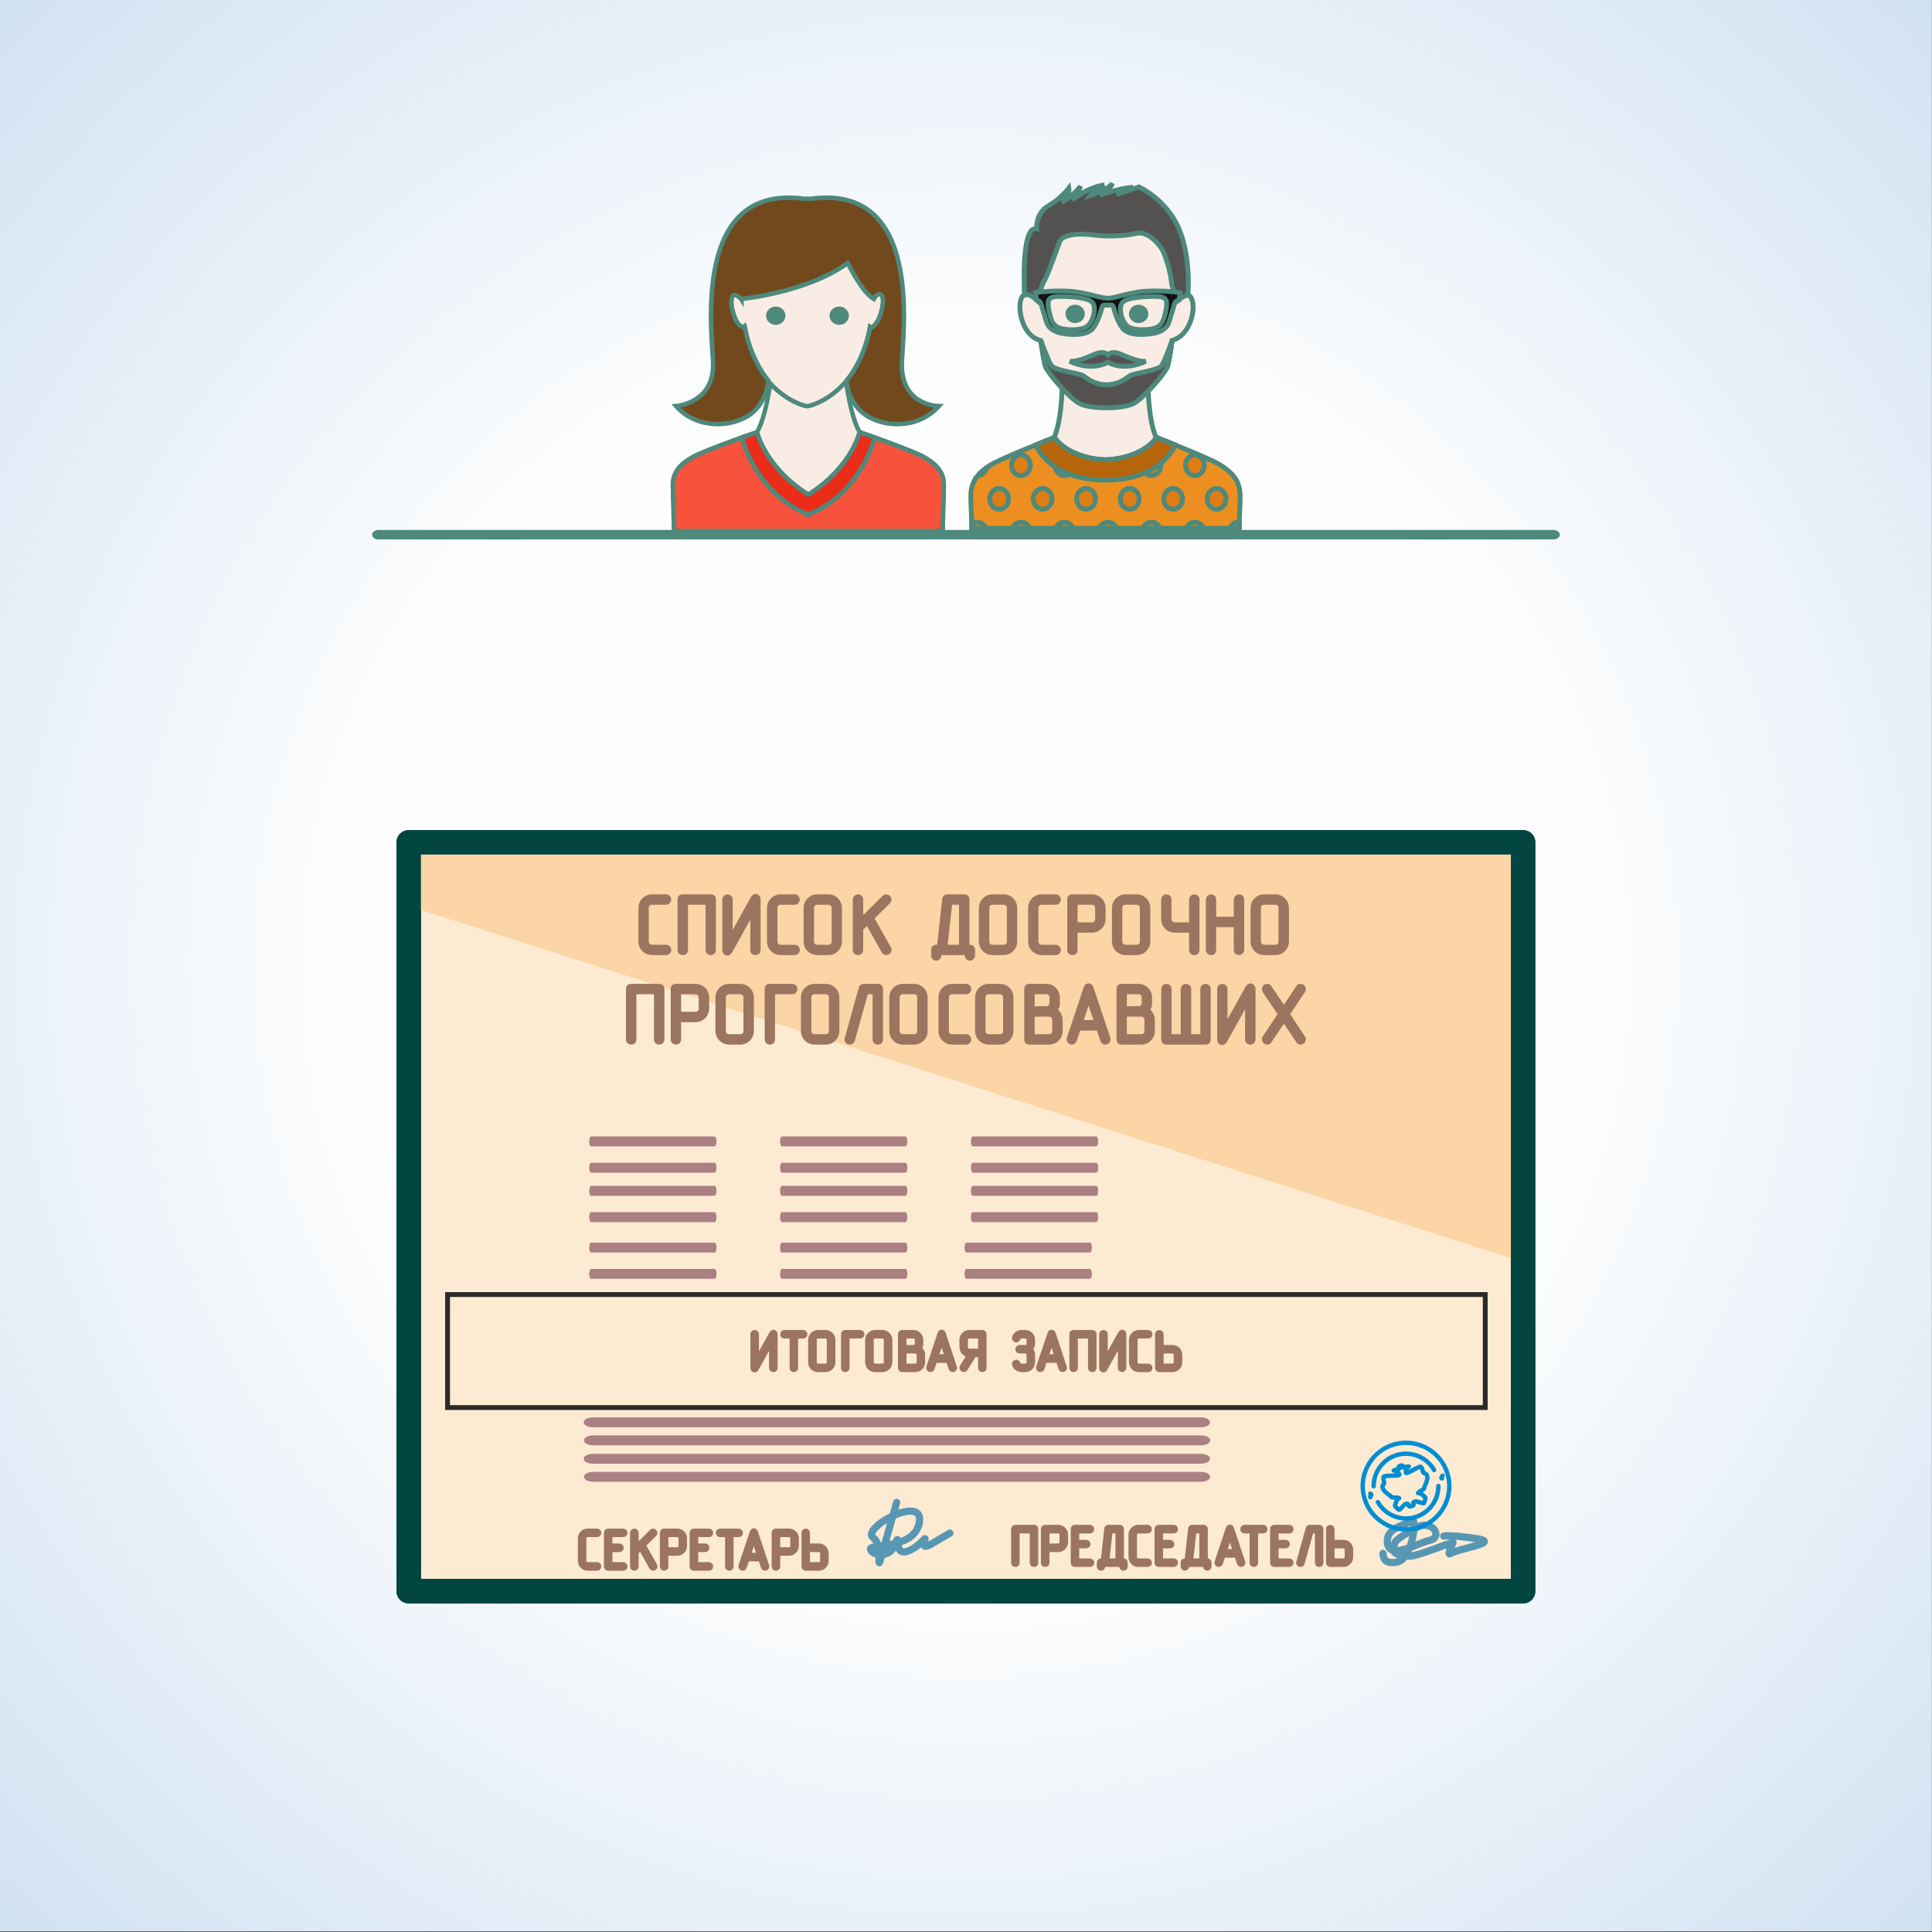 <?xml version="1.0" encoding="UTF-8"?>
<!DOCTYPE svg PUBLIC "-//W3C//DTD SVG 1.0//EN" "http://www.w3.org/TR/2001/REC-SVG-20010904/DTD/svg10.dtd">
<!-- Creator: CorelDRAW X7 -->
<svg xmlns="http://www.w3.org/2000/svg" xml:space="preserve" width="200mm" height="200mm" version="1.0" style="shape-rendering:geometricPrecision; text-rendering:geometricPrecision; image-rendering:optimizeQuality; fill-rule:evenodd; clip-rule:evenodd"
viewBox="0 0 20000 20000"
 xmlns:xlink="http://www.w3.org/1999/xlink">
 <rect x="0" y="0" width="20000" height="20000" fill="#333333" stroke="none"/>
 <defs>
  <style type="text/css">
   <![CDATA[
    .str5 {stroke:#4D897C;stroke-width:46.39}
    .str1 {stroke:#2B2A29;stroke-width:50}
    .str6 {stroke:#4D897C;stroke-width:50}
    .str2 {stroke:#9B7560;stroke-width:50}
    .str3 {stroke:#5797B4;stroke-width:75;stroke-linecap:round;stroke-linejoin:round}
    .str4 {stroke:#008DD2;stroke-width:45.33;stroke-linecap:round;stroke-linejoin:round}
    .str0 {stroke:#024541;stroke-width:252.95;stroke-linecap:round;stroke-linejoin:round}
    .fil3 {fill:none}
    .fil5 {fill:none;fill-rule:nonzero}
    .fil1 {fill:#FDEAD2}
    .fil2 {fill:#FCD5A6}
    .fil12 {fill:#4D897C}
    .fil20 {fill:#121112}
    .fil19 {fill:#545251}
    .fil11 {fill:#72491D}
    .fil14 {fill:#8BA06D}
    .fil6 {fill:#9B7560}
    .fil18 {fill:#B7650B}
    .fil15 {fill:#D1CFC9}
    .fil17 {fill:#DD7D14}
    .fil10 {fill:#EA2C18}
    .fil16 {fill:#ED8F20}
    .fil9 {fill:#F7523C}
    .fil8 {fill:#F9ECE4}
    .fil4 {fill:#AB8082;fill-rule:nonzero}
    .fil13 {fill:#4D897C;fill-rule:nonzero}
    .fil7 {fill:#4D8A7D;fill-rule:nonzero}
    .fil0 {fill:url(#id0)}
   ]]>
  </style>
  <radialGradient id="id0" gradientUnits="userSpaceOnUse" gradientTransform="matrix(1.414 -0 -0 1.414 -4142 -4140)" cx="9999.37" cy="9994.13" r="10000" fx="9999.37" fy="9994.13">
   <stop offset="0" style="stop-opacity:1; stop-color:#FEFEFE"/>
   <stop offset="0.439" style="stop-opacity:1; stop-color:#FEFEFE"/>
   <stop offset="1" style="stop-opacity:1; stop-color:#D1E2F2"/>
  </radialGradient>
 </defs>
 <g id="Layer_x0020_1">
  <path class="fil0" d="M-1 -6l20000 0 0 20000 -20000 0 0 -20000z"/>
  <g id="_29458832880">
   <path class="fil1 str0" d="M4231 8720l11536 0 0 6832 0 920 -11536 0 0 -7752z"/>
   <path class="fil2" d="M4231 8720l11536 0 0 4344 -11536 -3684c18,-339 0,-434 0,-660z"/>
   <path class="fil3 str0" d="M4231 8720l11536 0c0,2584 0,5168 0,7752l-11536 0 0 -7752z"/>
   <g>
    <path class="fil4" d="M6118 11867c-10,0 -19,-23 -19,-51 0,-28 9,-51 19,-51l0 102zm1280 0l-1280 0 0 -102 1280 0 0 102zm0 -102c11,0 19,23 19,51 0,28 -8,51 -19,51l0 -102z"/>
   </g>
   <g>
    <path class="fil4" d="M6138 14962c-51,0 -93,-23 -93,-52 0,-28 42,-51 93,-51l0 103zm6297 0l-6297 0 0 -103 6297 0 0 103zm0 -103c51,0 93,23 93,51 0,29 -42,52 -93,52l0 -103zm-6297 480c-51,0 -93,-23 -93,-51 0,-28 42,-51 93,-51l0 102zm2255 0l-2255 0 0 -102 2255 0 0 0 0 102zm0 -102c51,0 93,23 93,51 0,28 -42,51 -93,51l0 -102zm4042 102l-4042 0 0 -102 4042 0 0 102zm0 -102c51,0 93,23 93,51 0,28 -42,51 -93,51l0 -102z"/>
   </g>
   <g>
    <path class="fil4" d="M6136 14775c-52,0 -93,-23 -93,-51 0,-28 41,-51 93,-51l0 102zm6297 0l-6297 0 0 -102 6297 0 0 102zm0 -102c51,0 93,23 93,51 0,28 -42,51 -93,51l0 -102zm-6297 479c-52,0 -93,-22 -93,-51 0,-28 41,-51 93,-51l0 102zm2254 0l-2254 0 0 -102 2254 0 0 0 0 102zm0 -102c52,0 93,23 93,51 0,29 -41,51 -93,51l0 -102zm4043 102l-4043 0 0 -102 4043 0 0 102zm0 -102c51,0 93,23 93,51 0,29 -42,51 -93,51l0 -102z"/>
   </g>
   <g>
    <path class="fil4" d="M8094 11867c-11,0 -19,-23 -19,-51 0,-28 8,-51 19,-51l0 102zm1280 0l-1280 0 0 -102 1280 0 0 102zm0 -102c10,0 19,23 19,51 0,28 -9,51 -19,51l0 -102z"/>
   </g>
   <g>
    <path class="fil4" d="M10069 11867c-10,0 -18,-23 -18,-51 0,-28 8,-51 18,-51l0 102zm1280 0l-1280 0 0 -102 1280 0 0 102zm0 -102c11,0 19,23 19,51 0,28 -8,51 -19,51l0 -102z"/>
   </g>
   <g>
    <path class="fil4" d="M6118 12139c-10,0 -19,-23 -19,-51 0,-28 9,-51 19,-51l0 102zm1280 0l-1280 0 0 -102 1280 0 0 102zm0 -102c11,0 19,23 19,51 0,28 -8,51 -19,51l0 -102z"/>
   </g>
   <g>
    <path class="fil4" d="M8094 12139c-11,0 -19,-23 -19,-51 0,-28 8,-51 19,-51l0 102zm1280 0l-1280 0 0 -102 1280 0 0 102zm0 -102c10,0 19,23 19,51 0,28 -9,51 -19,51l0 -102z"/>
   </g>
   <g>
    <path class="fil4" d="M10069 12139c-10,0 -18,-23 -18,-51 0,-28 8,-51 18,-51l0 102zm1280 0l-1280 0 0 -102 1280 0 0 102zm0 -102c11,0 19,23 19,51 0,28 -8,51 -19,51l0 -102z"/>
   </g>
   <g>
    <path class="fil4" d="M6118 12379c-10,0 -19,-23 -19,-52 0,-28 9,-51 19,-51l0 103zm1280 0l-1280 0 0 -103 1280 0 0 103zm0 -103c11,0 19,23 19,51 0,29 -8,52 -19,52l0 -103z"/>
   </g>
   <g>
    <path class="fil4" d="M8094 12379c-11,0 -19,-23 -19,-52 0,-28 8,-51 19,-51l0 103zm1280 0l-1280 0 0 -103 1280 0 0 103zm0 -103c10,0 19,23 19,51 0,29 -9,52 -19,52l0 -103z"/>
   </g>
   <g>
    <path class="fil4" d="M10069 12379c-10,0 -18,-23 -18,-52 0,-28 8,-51 18,-51l0 103zm1280 0l-1280 0 0 -103 1280 0 0 103zm0 -103c11,0 19,23 19,51 0,29 -8,52 -19,52l0 -103z"/>
   </g>
   <g>
    <path class="fil4" d="M6118 12651c-10,0 -19,-23 -19,-52 0,-28 9,-51 19,-51l0 103zm1280 0l-1280 0 0 -103 1280 0 0 103zm0 -103c11,0 19,23 19,51 0,29 -8,52 -19,52l0 -103z"/>
   </g>
   <g>
    <path class="fil4" d="M8094 12651c-11,0 -19,-23 -19,-52 0,-28 8,-51 19,-51l0 103zm1280 0l-1280 0 0 -103 1280 0 0 103zm0 -103c10,0 19,23 19,51 0,29 -9,52 -19,52l0 -103z"/>
   </g>
   <g>
    <path class="fil4" d="M10069 12651c-10,0 -18,-23 -18,-52 0,-28 8,-51 18,-51l0 103zm1280 0l-1280 0 0 -103 1280 0 0 103zm0 -103c11,0 19,23 19,51 0,29 -8,52 -19,52l0 -103z"/>
   </g>
   <path class="fil5 str1" d="M4633 14571l0 -1170 6176 0 2417 0 2149 0 0 1170 -10742 0z"/>
   <g>
    <path class="fil4" d="M6118 12966c-10,0 -19,-23 -19,-51 0,-28 9,-51 19,-51l0 102zm1280 0l-1280 0 0 -102 1280 0 0 102zm0 -102c11,0 19,23 19,51 0,28 -8,51 -19,51l0 -102z"/>
   </g>
   <g>
    <path class="fil4" d="M8094 12966c-11,0 -19,-23 -19,-51 0,-28 8,-51 19,-51l0 102zm1280 0l-1280 0 0 -102 1280 0 0 102zm0 -102c10,0 19,23 19,51 0,28 -9,51 -19,51l0 -102z"/>
   </g>
   <g>
    <path class="fil4" d="M10004 12966c-11,0 -19,-23 -19,-51 0,-28 8,-51 19,-51l0 102zm1280 0l-1280 0 0 -102 1280 0 0 102zm0 -102c10,0 19,23 19,51 0,28 -9,51 -19,51l0 -102z"/>
   </g>
   <g>
    <path class="fil4" d="M6118 13238c-10,0 -19,-23 -19,-51 0,-28 9,-51 19,-51l0 102zm1280 0l-1280 0 0 -102 1280 0 0 102zm0 -102c11,0 19,23 19,51 0,28 -8,51 -19,51l0 -102z"/>
   </g>
   <g>
    <path class="fil4" d="M8094 13238c-11,0 -19,-23 -19,-51 0,-28 8,-51 19,-51l0 102zm1280 0l-1280 0 0 -102 1280 0 0 102zm0 -102c10,0 19,23 19,51 0,28 -9,51 -19,51l0 -102z"/>
   </g>
   <g>
    <path class="fil4" d="M10004 13238c-11,0 -19,-23 -19,-51 0,-28 8,-51 19,-51l0 102zm1280 0l-1280 0 0 -102 1280 0 0 102zm0 -102c10,0 19,23 19,51 0,28 -9,51 -19,51l0 -102z"/>
   </g>
   <path class="fil6 str2" d="M6895 9862l-145 0c-32,0 -59,-11 -82,-33 -23,-23 -34,-50 -34,-83l0 -347c0,-32 11,-60 34,-82 22,-23 49,-34 82,-34l145 0c8,0 14,3 20,9 6,6 9,13 9,20 0,7 -3,13 -8,19 -5,7 -12,10 -22,10l-145 0c-16,0 -30,5 -41,16 -6,6 -10,12 -12,19 -3,7 -5,15 -5,23l0 348c0,16 6,30 17,41 6,5 12,9 19,13 8,2 16,4 22,4l145 0c9,0 15,3 21,9 6,5 9,12 9,20 0,6 -3,13 -8,19 -5,6 -12,9 -21,9zm491 -29c0,9 -3,17 -8,22 -5,5 -12,7 -21,7 -7,0 -14,-2 -20,-7 -6,-5 -8,-12 -8,-22l0 -492 -232 0 0 492c0,9 -3,17 -9,22 -5,5 -12,7 -20,7 -8,0 -15,-2 -20,-7 -6,-5 -9,-12 -9,-22l0 -521c0,-19 10,-29 29,-29l289 0c20,0 29,10 29,29l0 521zm463 0c0,9 -3,17 -8,22 -5,5 -12,7 -21,7 -7,0 -14,-2 -20,-7 -6,-5 -8,-12 -8,-22l0 -409 -235 423c-4,6 -8,11 -13,14l-6 4c-2,1 -5,2 -9,2 -6,0 -12,-3 -20,-9 -4,-5 -7,-14 -7,-24l0 -521c0,-8 3,-15 9,-22 5,-5 12,-8 20,-8 7,0 14,3 20,8 6,5 9,12 9,22l0 409 235 -423c2,-5 6,-10 12,-14 5,-4 10,-6 16,-6 6,0 12,3 17,9 6,6 9,14 9,24l0 521zm377 29l-145 0c-32,0 -59,-11 -82,-33 -23,-23 -34,-50 -34,-83l0 -347c0,-32 11,-60 34,-82 22,-23 50,-34 82,-34l145 0c8,0 15,3 20,9 6,6 9,13 9,20 0,7 -3,13 -8,19 -4,7 -12,10 -21,10l-145 0c-17,0 -31,5 -42,16 -5,6 -10,12 -12,19 -3,7 -4,15 -4,23l0 348c0,16 5,30 16,41 6,5 12,9 19,13 8,2 16,4 23,4l145 0c8,0 15,3 20,9 6,5 9,12 9,20 0,6 -3,13 -8,19 -4,6 -12,9 -21,9zm465 -116c0,32 -11,59 -34,82 -22,23 -50,34 -82,34l-115 0c-32,0 -59,-11 -82,-33 -23,-23 -34,-50 -34,-83l0 -347c0,-32 11,-60 34,-82 22,-23 50,-34 82,-34l115 0c33,0 60,11 82,34 23,23 34,50 34,82l0 347zm-57 1l0 -348c0,-17 -6,-30 -17,-41 -11,-12 -25,-17 -41,-17l-116 0c-17,0 -30,5 -42,16 -5,6 -10,12 -12,19 -3,7 -4,15 -4,23l0 348c0,16 5,30 16,41 6,5 12,9 19,13 8,2 16,4 23,4l116 0c16,0 29,-6 41,-16 11,-11 17,-25 17,-42zm277 -214l244 -242c6,-5 12,-8 20,-8 7,0 14,3 20,9 6,6 9,13 9,21 0,5 -3,11 -9,19l-172 172 178 315 4 15c0,8 -3,14 -10,20 -5,5 -12,8 -21,8 -9,0 -17,-5 -24,-15l-170 -302 -69 68 0 220c0,9 -3,17 -8,22 -6,5 -12,7 -21,7 -8,0 -14,-2 -20,-7 -6,-5 -9,-12 -9,-22l0 -522c0,-7 3,-14 9,-19 6,-6 13,-9 20,-9 7,0 14,2 20,7 6,5 9,12 9,21l0 222zm813 272l55 -496c0,-17 10,-26 29,-26l174 0c19,0 29,10 29,29l0 493 29 0c19,0 29,9 29,29l0 57c0,8 -3,15 -9,20 -6,6 -12,9 -20,9 -6,0 -13,-3 -19,-7 -6,-5 -9,-12 -9,-22l0 -29 -291 0 0 29c0,8 -3,15 -9,20 -6,6 -12,9 -20,9 -6,0 -13,-3 -19,-7 -6,-5 -9,-12 -9,-22l0 -57c0,-20 9,-29 28,-29l32 0zm229 0l0 -464 -119 0 -52 464 171 0zm552 -59c0,32 -11,59 -33,82 -23,23 -50,34 -82,34l-116 0c-31,0 -59,-11 -81,-33 -23,-23 -35,-50 -35,-83l0 -347c0,-32 12,-60 34,-82 22,-23 50,-34 82,-34l116 0c32,0 59,11 82,34 22,23 33,50 33,82l0 347zm-57 1l0 -348c0,-17 -6,-30 -17,-41 -10,-12 -24,-17 -41,-17l-116 0c-16,0 -30,5 -42,16 -5,6 -9,12 -12,19 -3,7 -4,15 -4,23l0 348c0,16 5,30 16,41 6,5 12,9 19,13 8,2 16,4 23,4l116 0c16,0 29,-6 41,-16 11,-11 17,-25 17,-42zm480 115l-145 0c-31,0 -58,-11 -81,-33 -23,-23 -34,-50 -34,-83l0 -347c0,-32 11,-60 33,-82 23,-23 50,-34 82,-34l145 0c8,0 15,3 21,9 5,6 8,13 8,20 0,7 -2,13 -7,19 -5,7 -12,10 -22,10l-145 0c-16,0 -30,5 -41,16 -6,6 -10,12 -13,19 -2,7 -4,15 -4,23l0 348c0,16 6,30 17,41 6,5 12,9 18,13 9,2 16,4 23,4l145 0c8,0 15,3 21,9 5,5 8,12 8,20 0,6 -2,13 -7,19 -5,6 -12,9 -22,9zm202 -289l174 0c16,0 30,-6 41,-16 12,-11 17,-25 17,-42l0 -116c0,-17 -5,-30 -16,-41 -11,-12 -25,-17 -42,-17l-174 0 0 232zm0 57l0 203c0,9 -2,17 -8,22 -5,5 -12,7 -21,7 -7,0 -14,-2 -20,-7 -6,-5 -8,-12 -8,-22l0 -521c0,-19 9,-29 29,-29l202 0c32,0 60,11 82,34 23,23 34,50 34,82l0 116c0,31 -11,58 -34,81 -23,23 -50,34 -82,34l-174 0zm753 116c0,32 -12,59 -34,82 -23,23 -50,34 -82,34l-116 0c-31,0 -58,-11 -81,-33 -23,-23 -34,-50 -34,-83l0 -347c0,-32 11,-60 33,-82 23,-23 50,-34 82,-34l116 0c32,0 60,11 82,34 22,23 34,50 34,82l0 347zm-58 1l0 -348c0,-17 -5,-30 -16,-41 -11,-12 -25,-17 -42,-17l-116 0c-16,0 -30,5 -41,16 -6,6 -10,12 -13,19 -2,7 -4,15 -4,23l0 348c0,16 6,30 17,41 6,5 12,9 19,13 8,2 15,4 22,4l116 0c16,0 30,-6 41,-16 12,-11 17,-25 17,-42zm509 -174l0 -261c0,-8 3,-15 9,-21 6,-5 13,-8 20,-8 8,0 14,3 20,7 6,5 9,13 9,22l0 521c0,9 -3,17 -8,22 -5,5 -12,7 -21,7 -7,0 -14,-2 -20,-7 -6,-5 -9,-12 -9,-22l0 -203 -173 0c-32,0 -59,-11 -82,-33 -23,-23 -34,-50 -34,-82l0 -203c0,-8 3,-15 9,-21 5,-5 12,-8 20,-8 7,0 14,3 20,7 6,5 8,13 8,22l0 203c0,16 6,30 17,41 6,5 12,9 19,13 8,2 16,4 22,4l174 0zm463 -58l0 -203c0,-8 3,-14 9,-20 6,-6 13,-9 20,-9 8,0 14,3 20,7 6,5 9,13 9,22l0 521c0,8 -3,15 -9,21 -7,6 -14,8 -20,8 -7,0 -14,-2 -20,-7 -6,-4 -9,-12 -9,-21l0 -261 -232 0 0 260c0,9 -2,17 -8,22 -5,5 -12,7 -20,7 -8,0 -15,-2 -20,-7 -6,-5 -9,-12 -9,-22l0 -521c0,-7 3,-14 9,-21 5,-5 12,-8 20,-8 7,0 14,3 20,8 6,5 8,12 8,22l0 202 232 0zm521 231c0,32 -11,59 -34,82 -22,23 -50,34 -82,34l-115 0c-32,0 -59,-11 -82,-33 -23,-23 -34,-50 -34,-83l0 -347c0,-32 11,-60 34,-82 22,-23 49,-34 82,-34l115 0c32,0 60,11 82,34 23,23 34,50 34,82l0 347zm-58 1l0 -348c0,-17 -5,-30 -16,-41 -11,-12 -25,-17 -42,-17l-116 0c-16,0 -30,5 -41,16 -6,6 -10,12 -12,19 -3,7 -5,15 -5,23l0 348c0,16 6,30 17,41 6,5 12,9 19,13 8,2 16,4 22,4l116 0c17,0 30,-6 42,-16 11,-11 16,-25 16,-42zm-6407 1013c0,9 -3,16 -9,22 -5,4 -12,7 -20,7 -8,0 -15,-3 -20,-7 -6,-5 -9,-13 -9,-22l0 -493 -232 0 0 493c0,9 -3,16 -8,22 -5,4 -12,7 -21,7 -7,0 -14,-3 -20,-7 -6,-5 -9,-13 -9,-22l0 -521c0,-20 10,-29 29,-29l290 0c19,0 29,9 29,29l0 521zm173 -261l174 0c16,0 30,-5 41,-16 11,-11 17,-25 17,-42l0 -116c0,-16 -6,-30 -16,-41 -11,-11 -25,-17 -42,-17l-174 0 0 232zm0 58l0 203c0,9 -3,16 -8,22 -5,4 -12,7 -21,7 -7,0 -14,-3 -20,-7 -6,-5 -9,-13 -9,-22l0 -521c0,-20 10,-29 29,-29l203 0c32,0 59,11 82,33 22,23 34,50 34,82l0 116c0,32 -12,59 -34,82 -23,22 -50,34 -82,34l-174 0zm753 116c0,32 -12,59 -34,82 -23,22 -50,34 -82,34l-116 0c-31,0 -58,-12 -81,-34 -23,-22 -35,-50 -35,-82l0 -348c0,-32 12,-59 34,-82 23,-22 50,-33 82,-33l116 0c32,0 59,11 82,33 22,23 34,50 34,82l0 348zm-58 0l0 -348c0,-16 -6,-30 -16,-41 -11,-11 -25,-17 -42,-17l-116 0c-16,0 -30,6 -41,17 -6,5 -10,12 -13,19 -3,7 -4,14 -4,22l0 348c0,16 6,30 17,42 5,5 12,9 18,12 8,3 16,4 23,4l116 0c16,0 30,-5 41,-16 11,-11 17,-25 17,-42zm480 -406l-203 0 0 493c0,9 -2,16 -8,22 -5,4 -12,7 -21,7 -7,0 -14,-3 -20,-7 -5,-5 -8,-13 -8,-22l0 -521c0,-20 9,-29 29,-29l231 0c8,0 15,3 21,8 6,6 8,13 8,20 0,7 -2,13 -7,20 -5,6 -12,9 -22,9zm463 406c0,32 -12,59 -34,82 -23,22 -50,34 -82,34l-116 0c-31,0 -58,-12 -81,-34 -23,-22 -35,-50 -35,-82l0 -348c0,-32 12,-59 34,-82 23,-22 50,-33 82,-33l116 0c32,0 59,11 82,33 22,23 34,50 34,82l0 348zm-58 0l0 -348c0,-16 -5,-30 -16,-41 -11,-11 -25,-17 -42,-17l-116 0c-16,0 -30,6 -41,17 -6,5 -10,12 -13,19 -3,7 -4,14 -4,22l0 348c0,16 6,30 17,42 5,5 12,9 18,12 9,3 16,4 23,4l116 0c16,0 30,-5 41,-16 11,-11 17,-25 17,-42zm510 87c0,9 -3,16 -8,22 -6,4 -12,7 -21,7 -8,0 -14,-3 -20,-7 -6,-5 -9,-13 -9,-22l0 -493 -94 0 -139 500c-1,6 -4,11 -10,15 -5,5 -11,7 -17,7 -9,0 -16,-3 -22,-7 -5,-5 -8,-12 -8,-21 0,-4 1,-7 1,-9l145 -521c4,-14 14,-21 28,-21l145 0c19,0 29,9 29,29l0 521zm462 -87c0,32 -11,59 -34,82 -22,22 -50,34 -82,34l-115 0c-32,0 -59,-12 -82,-34 -23,-22 -34,-50 -34,-82l0 -348c0,-32 11,-59 34,-82 22,-22 49,-33 82,-33l115 0c32,0 60,11 82,33 23,23 34,50 34,82l0 348zm-58 0l0 -348c0,-16 -5,-30 -16,-41 -11,-11 -25,-17 -42,-17l-116 0c-16,0 -30,6 -41,17 -6,5 -10,12 -12,19 -3,7 -5,14 -5,22l0 348c0,16 6,30 17,42 6,5 12,9 19,12 8,3 16,4 22,4l116 0c17,0 30,-5 42,-16 11,-11 16,-25 16,-42zm481 116l-145 0c-31,0 -59,-12 -82,-34 -22,-22 -34,-50 -34,-82l0 -348c0,-32 11,-59 34,-82 22,-22 50,-33 82,-33l145 0c8,0 15,3 20,8 6,6 9,13 9,20 0,7 -3,13 -7,20 -5,6 -12,9 -22,9l-145 0c-17,0 -30,6 -42,17 -5,5 -9,12 -12,19 -3,7 -4,14 -4,22l0 348c0,16 5,30 16,42 6,5 12,9 19,12 8,3 16,4 23,4l145 0c8,0 15,3 20,9 6,6 9,13 9,20 0,7 -3,13 -7,19 -5,7 -12,10 -22,10zm465 -116c0,32 -11,59 -34,82 -22,22 -50,34 -81,34l-116 0c-32,0 -59,-12 -82,-34 -22,-22 -34,-50 -34,-82l0 -348c0,-32 11,-59 34,-82 22,-22 50,-33 82,-33l116 0c32,0 59,11 82,33 22,23 33,50 33,82l0 348zm-57 0l0 -348c0,-16 -6,-30 -17,-41 -11,-11 -24,-17 -41,-17l-116 0c-16,0 -30,6 -42,17 -5,5 -9,12 -12,19 -3,7 -4,14 -4,22l0 348c0,16 5,30 16,42 6,5 12,9 19,12 8,3 16,4 23,4l116 0c16,0 29,-5 41,-16 11,-11 17,-25 17,-42zm511 -215c17,10 30,24 40,42 10,18 16,37 16,57l0 116c0,32 -12,59 -34,82 -23,22 -50,34 -82,34l-203 0c-19,0 -29,-10 -29,-29l0 -521c0,-20 10,-29 29,-29l174 0c32,0 60,11 82,33 22,23 34,50 34,82l0 58c0,14 -2,26 -6,39 -5,12 -11,24 -21,36zm-234 41l0 232 174 0c16,0 30,-5 41,-16 11,-11 17,-25 17,-42l0 -116c0,-16 -6,-30 -16,-41 -11,-11 -25,-17 -42,-17l-174 0zm145 -58c16,0 30,-5 41,-16 12,-11 17,-24 17,-42l0 -58c0,-16 -5,-30 -16,-41 -11,-11 -25,-17 -42,-17l-145 0 0 175 145 -1zm333 203l-42 125c-2,6 -6,11 -11,15 -4,2 -9,4 -15,5 -8,0 -15,-3 -21,-9 -6,-5 -9,-11 -9,-19l2 -11 174 -521c6,-16 15,-24 27,-24 13,0 22,8 27,24l174 521 2 11c0,7 -4,14 -10,20 -6,5 -13,8 -20,8 -4,0 -8,-1 -13,-3 -5,-2 -9,-8 -14,-17l-41 -125 -210 0zm190 -59l-85 -255 -85 255 170 0zm521 -127c16,10 30,24 40,42 10,18 15,37 15,57l0 116c0,32 -11,59 -34,82 -22,22 -50,34 -82,34l-202 0c-19,0 -29,-10 -29,-29l0 -521c0,-20 10,-29 29,-29l174 0c32,0 59,11 82,33 22,23 33,50 33,82l0 58c0,14 -2,26 -6,39 -4,12 -11,24 -20,36zm-235 41l0 232 174 0c17,0 30,-5 42,-16 11,-11 16,-25 16,-42l0 -116c0,-16 -5,-30 -16,-41 -11,-11 -25,-17 -42,-17l-174 0zm146 -58c16,0 29,-5 41,-16 11,-11 17,-24 17,-42l0 -58c0,-16 -6,-30 -17,-41 -11,-11 -25,-17 -41,-17l-146 0 0 175 146 -1zm520 290l145 0 0 -492c0,-8 2,-15 8,-22 6,-5 13,-7 20,-7 8,0 14,2 21,7 5,5 8,12 8,22l0 521c0,19 -9,29 -29,29l-404 0c-19,0 -29,-10 -29,-29l0 -521c0,-8 3,-15 9,-22 5,-5 12,-7 20,-7 7,0 14,2 20,7 6,5 8,12 8,22l0 492 145 0 0 -492c0,-8 3,-15 9,-22 6,-5 12,-7 20,-7 7,0 14,2 20,7 6,5 9,12 9,22l0 492zm666 29c0,9 -3,16 -8,22 -6,4 -12,7 -21,7 -8,0 -14,-3 -20,-7 -6,-5 -9,-13 -9,-22l0 -409 -235 423c-3,6 -7,10 -12,14l-7 3c-2,1 -5,2 -9,3 -5,0 -12,-3 -19,-9 -5,-6 -7,-14 -7,-25l0 -521c0,-8 3,-15 8,-22 6,-5 13,-7 21,-7 7,0 14,2 19,7 6,5 9,12 9,22l0 409 235 -423c3,-5 7,-9 13,-14 5,-4 10,-6 15,-6 7,0 13,3 18,10 6,5 9,13 9,24l0 521zm319 -313l149 -225c2,-4 6,-7 10,-10l6 -2 7 0c8,0 15,2 21,8 6,6 9,13 9,21 0,5 -1,10 -5,16l-162 244 162 244 4 9 1 8c0,7 -3,14 -9,20 -6,6 -13,9 -21,9 -9,0 -17,-5 -23,-14l-149 -223 -150 223c-2,4 -5,7 -11,11l-12 3c-7,0 -13,-3 -21,-9 -6,-6 -9,-13 -9,-21 0,-5 1,-10 5,-16l162 -244 -163 -244 -4 -9 0 -7c0,-8 3,-15 9,-21 6,-5 13,-8 21,-8 9,0 17,4 23,13l150 224z"/>
   <path class="fil6 str2" d="M8025 14160c0,6 -2,11 -6,14 -3,4 -8,5 -13,5 -5,0 -10,-1 -14,-5 -4,-3 -6,-8 -6,-14l0 -273 -156 282c-2,4 -5,7 -9,10l-4 2c-1,0 -3,1 -6,1 -4,0 -8,-2 -13,-5 -3,-4 -5,-10 -5,-17l0 -347c0,-6 2,-10 6,-15 4,-3 9,-5 14,-5 5,0 9,2 13,5 4,3 6,8 6,15l0 272 156 -282c2,-3 5,-6 9,-9 3,-3 7,-4 10,-4 4,0 8,2 12,6 4,4 6,10 6,16l0 348zm174 -329l-78 0c-5,0 -10,-1 -14,-5 -3,-4 -5,-9 -5,-14 0,-4 2,-8 5,-13 3,-4 8,-6 14,-6l193 0c6,0 10,2 14,6 4,4 5,8 5,13 0,5 -1,9 -4,13 -3,4 -8,6 -15,6l-77 0 0 329c0,6 -2,11 -5,14 -4,4 -9,5 -14,5 -5,0 -10,-1 -14,-5 -4,-3 -5,-8 -5,-14l0 -329zm424 271c0,21 -8,39 -23,54 -15,15 -33,23 -55,23l-77 0c-21,0 -39,-7 -54,-22 -15,-15 -23,-34 -23,-55l0 -232c0,-21 8,-40 23,-54 15,-15 33,-23 54,-23l77 0c22,0 40,8 55,23 15,15 23,33 23,54l0 232zm-39 0l0 -232c0,-11 -3,-20 -11,-27 -7,-8 -16,-12 -27,-12l-78 0c-11,0 -20,4 -27,11 -4,4 -7,8 -9,13 -2,5 -2,10 -2,15l0 232c0,11 3,20 11,28 3,3 8,6 12,8 6,2 11,3 15,3l78 0c10,0 19,-4 27,-11 7,-7 11,-17 11,-28zm320 -271l-135 0 0 329c0,6 -2,11 -5,14 -4,4 -8,5 -14,5 -5,0 -10,-1 -14,-5 -3,-3 -5,-8 -5,-14l0 -348c0,-13 6,-19 19,-19l155 0c5,0 9,2 13,6 4,4 6,8 6,13 0,5 -2,9 -5,13 -3,4 -8,6 -15,6zm309 271c0,21 -8,39 -23,54 -15,15 -33,23 -55,23l-77 0c-21,0 -39,-7 -54,-22 -15,-15 -23,-34 -23,-55l0 -232c0,-21 8,-40 23,-54 15,-15 33,-23 54,-23l77 0c22,0 40,8 55,23 15,15 23,33 23,54l0 232zm-39 0l0 -232c0,-11 -3,-20 -11,-27 -7,-8 -16,-12 -27,-12l-78 0c-11,0 -20,4 -27,11 -4,4 -7,8 -9,13 -2,5 -2,10 -2,15l0 232c0,11 3,20 11,28 4,3 8,6 12,8 6,2 11,3 15,3l78 0c10,0 19,-4 27,-11 7,-7 11,-17 11,-28zm341 -143c11,6 20,16 27,28 7,12 10,24 10,38l0 77c0,21 -7,39 -22,54 -16,15 -34,23 -55,23l-135 0c-13,0 -19,-6 -19,-19l0 -348c0,-13 6,-19 19,-19l116 0c21,0 39,8 54,23 15,15 23,33 23,54l0 39c0,9 -1,17 -4,26 -3,8 -7,16 -14,24zm-156 27l0 155 116 0c11,0 20,-4 27,-11 8,-7 12,-17 12,-28l0 -77c0,-11 -4,-20 -11,-28 -7,-7 -17,-11 -28,-11l-116 0zm97 -38c11,0 20,-4 27,-11 8,-7 12,-17 12,-28l0 -39c0,-11 -4,-20 -11,-27 -8,-8 -17,-12 -28,-12l-97 0 0 117 97 0zm221 135l-27 83c-2,4 -4,7 -7,10 -3,1 -7,3 -11,3 -5,0 -10,-2 -13,-5 -5,-4 -7,-8 -7,-14l2 -6 116 -348c3,-11 9,-16 18,-16 8,0 14,5 18,16l115 348 2 6c0,5 -2,10 -7,14 -4,3 -8,5 -13,5 -3,0 -5,-1 -9,-2 -3,-1 -6,-5 -9,-11l-28 -83 -140 0zm128 -40l-57 -170 -57 170 114 0zm345 -57l0 -155 -116 0c-11,0 -20,4 -28,11 -3,4 -6,8 -8,13 -2,5 -3,10 -3,15l0 77c0,11 4,20 11,28 4,3 8,6 13,8 5,2 10,3 15,3l116 0zm-66 38l-91 146c-4,6 -9,9 -16,9 -5,0 -9,-2 -13,-6 -5,-4 -7,-8 -7,-13 0,-4 1,-8 3,-11l78 -125 -4 0c-21,0 -39,-7 -54,-22 -15,-15 -23,-33 -23,-55l0 -77c0,-21 8,-40 22,-54 15,-15 34,-23 55,-23l135 0c13,0 19,6 19,19l0 348c0,6 -1,11 -5,14 -4,4 -8,5 -14,5 -5,0 -9,-1 -13,-5 -4,-3 -6,-8 -6,-14l0 -136 -66 0zm529 -38l-58 0c-6,0 -10,-2 -14,-5 -3,-4 -5,-9 -5,-14 0,-5 2,-9 5,-13 4,-4 8,-6 14,-6l58 0c11,0 20,-4 28,-11 7,-7 11,-17 11,-28l0 -39c0,-11 -4,-20 -11,-27 -7,-8 -17,-12 -28,-12l-38 0c-9,0 -16,3 -23,8 -6,4 -11,10 -14,19 -1,4 -3,7 -6,9 -2,2 -3,3 -5,4l-7 1c-5,0 -10,-2 -14,-6 -4,-3 -6,-8 -6,-14l1 -6c5,-16 14,-28 28,-38 13,-10 29,-15 45,-15l39 0c22,0 40,8 55,23 15,15 22,33 22,54l0 39c0,11 -2,22 -7,32 -4,10 -11,19 -19,26 18,14 26,34 26,58l0 77c0,21 -7,39 -22,54 -15,15 -34,23 -55,23l-39 0c-16,0 -31,-5 -44,-14 -14,-10 -23,-23 -29,-39l-1 -7c0,-5 2,-9 6,-13 4,-4 9,-6 14,-6 8,0 14,4 18,13 2,8 7,15 14,21 7,4 15,7 23,7l38 0c11,0 20,-4 28,-11 7,-7 11,-17 11,-28l0 -77c0,-12 -3,-21 -9,-27 -7,-8 -17,-12 -30,-12zm202 97l-27 83c-2,4 -4,7 -8,10 -2,1 -6,3 -10,3 -5,0 -10,-2 -14,-5 -4,-4 -6,-8 -6,-14l1 -6 117 -348c3,-11 9,-16 18,-16 8,0 14,5 18,16l115 348 2 6c0,5 -2,10 -7,14 -4,3 -8,5 -13,5 -3,0 -6,-1 -9,-2 -3,-1 -6,-5 -9,-11l-28 -83 -140 0zm127 -40l-56 -170 -57 170 113 0zm384 117c0,6 -1,11 -5,14 -4,4 -8,5 -14,5 -5,0 -9,-1 -13,-5 -4,-3 -6,-8 -6,-14l0 -329 -155 0 0 329c0,6 -2,11 -5,14 -4,4 -8,5 -14,5 -5,0 -10,-1 -13,-5 -4,-3 -6,-8 -6,-14l0 -348c0,-13 6,-19 19,-19l193 0c13,0 19,6 19,19l0 348zm309 0c0,6 -2,11 -6,14 -3,4 -8,5 -13,5 -5,0 -10,-1 -14,-5 -4,-3 -5,-8 -5,-14l0 -273 -157 282c-2,4 -5,7 -9,10l-4 2c-1,0 -3,1 -6,1 -3,0 -8,-2 -12,-5 -4,-4 -5,-10 -5,-17l0 -347c0,-6 1,-10 5,-15 4,-3 9,-5 14,-5 5,0 9,2 13,5 4,3 6,8 6,15l0 272 157 -282c1,-3 4,-6 8,-9 3,-3 7,-4 10,-4 4,0 8,2 12,6 4,4 6,10 6,16l0 348zm251 19l-97 0c-21,0 -39,-7 -54,-22 -15,-15 -23,-34 -23,-55l0 -232c0,-21 8,-40 23,-54 15,-15 33,-23 54,-23l97 0c5,0 10,2 14,6 3,4 5,8 5,13 0,5 -1,9 -4,13 -4,4 -9,6 -15,6l-97 0c-11,0 -20,4 -27,11 -4,4 -7,8 -9,13 -2,5 -2,10 -2,15l0 232c0,11 3,20 11,28 4,3 8,6 12,8 6,2 11,3 15,3l97 0c5,0 10,2 14,6 3,4 5,8 5,13 0,4 -1,9 -4,13 -4,4 -9,6 -15,6zm135 -193l116 0c11,0 20,4 27,11 8,7 11,17 11,28l0 77c0,11 -3,20 -11,28 -3,3 -8,6 -12,8 -5,2 -10,3 -15,3l-116 0 0 -155zm0 -38l0 -136c0,-5 -2,-9 -6,-13 -4,-4 -9,-6 -14,-6 -4,0 -8,2 -12,5 -5,3 -7,8 -7,14l0 348c0,13 7,19 20,19l135 0c20,0 38,-7 54,-22 15,-15 23,-33 23,-55l0 -77c0,-21 -8,-39 -23,-55 -15,-15 -33,-22 -55,-22l-115 0z"/>
   <path class="fil5 str3" d="M9282 15553c-307,1069 -97,463 -240,368 -143,-95 519,-459 476,-167 -44,293 -520,222 -507,284 13,61 199,104 256,-52 56,-156 -26,121 121,74 147,-48 207,-187 184,-109 -24,78 17,65 95,17 78,-47 166,-97 166,-97"/>
   <path class="fil5 str3" d="M14317 16081c0,89 65,106 145,89 162,-33 205,-453 160,-426 -63,39 -257,68 -260,199 -1,29 3,51 12,67 58,116 309,-39 421,-63 153,-32 30,-228 -136,-131 -37,22 -198,110 -215,147 -64,136 47,137 140,146 82,8 467,-157 458,-141 -1,2 -71,144 -27,114 72,-49 510,-110 289,-151 -63,-11 -300,-43 -358,-29"/>
   <path class="fil5 str4" d="M14439 14951c239,-64 485,78 549,317 64,239 -78,485 -317,549 -239,64 -485,-78 -549,-317 -64,-239 78,-485 317,-549zm-219 435c-1,-149 98,-285 248,-326 151,-40 304,29 378,158m44 165c1,148 -98,284 -248,325 -150,40 -304,-29 -378,-158m340 44c-39,10 -5,-38 -52,-25 -23,6 -59,68 -70,60 -12,-9 -46,-34 -41,-47 11,-26 14,-57 43,-73 -21,-14 -81,6 -87,-22 -1,-1 -128,-75 -71,-126 11,-10 -12,-46 -3,-72 7,-22 170,-3 164,-26 -3,-11 -21,-36 -59,-40 -6,-1 36,-11 58,-20 4,-2 -11,-17 -9,-18 9,-7 10,-9 22,-12m435 103c0,0 -25,25 -7,29m-742 194c-3,-17 27,-18 0,-37m433 128c39,-11 -15,-35 33,-47 22,-6 85,29 90,16 6,-13 22,-52 12,-60 -23,-18 -41,-43 -74,-43 11,-22 73,-34 65,-62 0,-1 73,-129 -2,-144 -15,-3 -13,-46 -33,-65 -17,-15 -149,83 -156,60 -2,-10 0,-42 31,-64 5,-4 -36,8 -59,11 -5,1 1,-19 -2,-19 -11,-2 -13,-4 -24,0"/>
   <path class="fil6 str2" d="M6181 16235l-97 0c-21,0 -39,-8 -54,-23 -15,-15 -23,-33 -23,-54l0 -232c0,-22 8,-40 22,-55 15,-15 34,-22 55,-22l97 0c5,0 10,2 13,6 4,4 6,8 6,13 0,4 -1,9 -5,13 -3,4 -8,6 -14,6l-97 0c-11,0 -20,4 -28,11 -3,4 -6,8 -8,13 -2,4 -3,9 -3,15l0 232c0,11 4,20 11,27 4,4 8,6 13,9 5,2 10,2 15,2l97 0c5,0 10,2 13,6 4,4 6,9 6,14 0,4 -1,8 -5,13 -3,4 -8,6 -14,6zm134 -232l98 0c5,0 9,2 13,6 4,4 6,9 6,14 0,4 -2,9 -5,13 -3,4 -8,6 -14,6l-98 0 0 154 136 0c5,0 10,2 14,6 4,4 6,9 6,14 0,4 -2,9 -5,13 -4,4 -8,6 -15,6l-155 0c-13,0 -19,-6 -19,-18l0 -349c0,-13 6,-19 19,-19l155 0c5,0 10,2 14,6 4,4 6,8 6,13 0,5 -2,9 -5,13 -4,4 -8,6 -15,6l-136 0 0 116zm271 12l162 -161c4,-3 8,-5 13,-5 5,0 10,2 14,6 4,4 6,8 6,14 0,3 -2,7 -6,13l-115 114 119 210 3 10c0,5 -2,9 -7,13 -4,4 -8,6 -14,6 -6,0 -11,-4 -16,-10l-113 -202 -46 46 0 147c0,6 -2,10 -6,14 -3,3 -8,5 -14,5 -5,0 -9,-2 -13,-5 -4,-3 -6,-8 -6,-15l0 -347c0,-5 2,-10 6,-14 4,-3 8,-5 13,-5 5,0 10,1 14,4 4,3 6,8 6,14l0 148zm308 27l116 0c11,0 20,-4 28,-11 7,-7 11,-16 11,-28l0 -77c0,-11 -4,-20 -11,-28 -7,-7 -17,-11 -28,-11l-116 0 0 155zm0 38l0 135c0,7 -2,11 -5,15 -4,3 -8,5 -14,5 -5,0 -10,-2 -13,-5 -4,-3 -6,-8 -6,-14l0 -348c0,-13 6,-19 19,-19l135 0c22,0 40,7 55,22 15,15 22,34 22,55l0 77c0,21 -7,39 -22,54 -15,16 -34,23 -55,23l-116 0zm309 -77l97 0c5,0 10,2 14,6 3,4 5,9 5,14 0,4 -1,9 -5,13 -3,4 -8,6 -14,6l-97 0 0 154 136 0c5,0 9,2 13,6 4,4 6,9 6,14 0,4 -2,9 -5,13 -3,4 -8,6 -14,6l-155 0c-13,0 -20,-6 -20,-18l0 -349c0,-13 7,-19 20,-19l155 0c5,0 9,2 13,6 4,4 6,8 6,13 0,5 -2,9 -5,13 -3,4 -8,6 -14,6l-136 0 0 116zm328 -116l-77 0c-6,0 -11,-2 -14,-5 -4,-4 -5,-9 -5,-14 0,-4 1,-9 4,-13 4,-4 8,-6 15,-6l193 0c5,0 10,2 13,6 4,4 6,8 6,13 0,4 -2,9 -5,13 -3,4 -8,6 -14,6l-78 0 0 329c0,6 -1,10 -5,14 -3,3 -8,5 -14,5 -5,0 -9,-2 -13,-5 -4,-3 -6,-8 -6,-14l0 -329zm203 251l-28 84c-2,4 -4,7 -7,10 -3,1 -6,2 -11,3 -5,0 -9,-2 -13,-6 -4,-3 -6,-7 -6,-13l1 -7 116 -347c4,-11 10,-17 18,-17 8,0 14,6 18,17l116 347 1 7c0,5 -2,10 -6,14 -4,3 -9,5 -14,5 -2,0 -5,-1 -8,-2 -4,-1 -7,-5 -9,-11l-28 -84 -140 0zm127 -39l-57 -170 -57 170 114 0zm191 -57l116 0c10,0 19,-4 27,-11 8,-7 11,-16 11,-28l0 -77c0,-11 -3,-20 -11,-28 -7,-7 -16,-11 -27,-11l-116 0 0 155zm0 38l0 135c0,7 -2,11 -6,15 -3,3 -8,5 -14,5 -5,0 -9,-2 -13,-5 -4,-3 -6,-8 -6,-14l0 -348c0,-13 7,-19 20,-19l135 0c21,0 39,7 54,22 15,15 23,34 23,55l0 77c0,21 -8,39 -23,54 -15,16 -33,23 -55,23l-115 0zm308 -38l116 0c11,0 20,4 28,11 7,7 11,16 11,28l0 77c0,11 -4,20 -11,27 -4,4 -8,7 -13,9 -4,2 -9,2 -15,2l-116 0 0 -154zm0 -39l0 -135c0,-5 -2,-10 -6,-13 -3,-4 -8,-6 -13,-6 -4,0 -9,1 -13,5 -4,3 -6,8 -6,14l0 348c0,12 6,19 19,19l135 0c21,0 39,-8 54,-22 16,-15 23,-34 23,-55l0 -78c0,-20 -7,-39 -22,-54 -15,-15 -33,-23 -55,-23l-116 0z"/>
   <path class="fil6 str2" d="M10723 16177c0,6 -2,11 -5,15 -4,3 -8,4 -14,4 -5,0 -10,-1 -14,-4 -3,-4 -5,-8 -5,-15l0 -328 -155 0 0 328c0,6 -2,11 -5,15 -4,3 -8,4 -14,4 -5,0 -10,-1 -14,-4 -3,-4 -5,-8 -5,-15l0 -347c0,-13 6,-20 19,-20l193 0c13,0 19,7 19,20l0 347zm116 -174l116 0c10,0 19,-3 27,-10 8,-8 11,-17 11,-28l0 -78c0,-10 -3,-20 -11,-27 -7,-7 -16,-11 -27,-11l-116 0 0 154zm0 39l0 135c0,6 -2,11 -6,15 -3,3 -8,4 -13,4 -6,0 -10,-1 -14,-4 -4,-4 -6,-8 -6,-15l0 -347c0,-13 7,-20 20,-20l135 0c21,0 39,8 54,23 15,15 23,33 23,55l0 77c0,21 -8,39 -23,54 -15,15 -33,23 -54,23l-116 0zm308 -77l97 0c6,0 10,2 14,6 4,4 6,8 6,13 0,5 -2,9 -5,13 -3,4 -8,6 -15,6l-97 0 0 155 136 0c5,0 10,2 14,6 4,4 5,8 5,13 0,5 -1,9 -4,13 -4,4 -8,6 -15,6l-155 0c-13,0 -19,-6 -19,-18l0 -348c0,-13 6,-20 19,-20l155 0c5,0 10,2 14,6 4,4 5,9 5,14 0,4 -1,9 -4,13 -4,4 -8,6 -15,6l-136 0 0 116zm273 193l36 -331c0,-11 7,-17 20,-17l115 0c13,0 19,7 19,20l0 328 20 0c13,0 19,6 19,19l0 39c0,5 -2,9 -5,13 -4,4 -9,6 -14,6 -4,0 -8,-2 -13,-5 -4,-3 -6,-8 -6,-14l0 -20 -194 0 0 20c0,5 -2,9 -5,13 -4,4 -9,6 -14,6 -4,0 -8,-2 -13,-5 -4,-3 -6,-8 -6,-14l0 -39c0,-13 6,-19 19,-19l22 0zm152 0l0 -309 -79 0 -35 309 114 0zm309 38l-97 0c-21,0 -39,-7 -54,-22 -16,-15 -23,-33 -23,-55l0 -231c0,-22 7,-40 22,-55 15,-15 33,-23 55,-23l97 0c5,0 9,2 13,6 4,4 6,9 6,14 0,4 -2,8 -5,12 -3,5 -8,7 -15,7l-96 0c-11,0 -20,3 -28,11 -4,4 -6,8 -8,12 -2,5 -3,10 -3,15l0 232c0,11 4,20 11,28 4,3 8,6 13,8 5,2 10,3 15,3l96 0c6,0 10,2 14,6 4,4 6,8 6,13 0,5 -2,9 -5,13 -3,4 -8,6 -14,6zm134 -231l97 0c6,0 10,2 14,6 4,4 6,8 6,13 0,5 -2,9 -5,13 -3,4 -8,6 -15,6l-97 0 0 155 136 0c5,0 10,2 14,6 3,4 5,8 5,13 0,5 -1,9 -5,13 -3,4 -8,6 -14,6l-155 0c-13,0 -19,-6 -19,-18l0 -348c0,-13 6,-20 19,-20l155 0c5,0 10,2 14,6 3,4 5,9 5,14 0,4 -1,9 -5,13 -3,4 -8,6 -14,6l-136 0 0 116zm272 193l37 -331c0,-11 6,-17 19,-17l116 0c13,0 19,7 19,20l0 328 20 0c13,0 19,6 19,19l0 39c0,5 -2,9 -6,13 -4,4 -8,6 -13,6 -4,0 -9,-2 -13,-5 -4,-3 -6,-8 -6,-14l0 -20 -194 0 0 20c0,5 -2,9 -6,13 -4,4 -8,6 -13,6 -4,0 -9,-2 -13,-5 -4,-3 -6,-8 -6,-14l0 -39c0,-13 6,-19 19,-19l21 0zm153 0l0 -309 -79 0 -35 309 114 0zm222 -58l-28 83c-2,4 -4,8 -7,10 -3,2 -6,3 -11,3 -5,0 -9,-1 -13,-5 -4,-3 -6,-8 -6,-13l1 -7 116 -347c4,-11 10,-17 18,-17 8,0 14,6 18,17l116 347 1 7c0,5 -2,9 -6,13 -4,4 -9,5 -14,5 -2,0 -5,0 -8,-2 -4,-1 -7,-5 -9,-11l-28 -83 -140 0zm127 -40l-57 -169 -57 169 114 0zm172 -211l-78 0c-5,0 -10,-2 -14,-5 -3,-5 -5,-9 -5,-14 0,-5 2,-9 5,-13 3,-5 8,-7 14,-7l193 0c6,0 10,2 14,6 4,4 6,9 6,14 0,4 -2,8 -5,12 -3,5 -8,7 -15,7l-77 0 0 328c0,6 -2,11 -5,15 -4,3 -8,4 -14,4 -5,0 -10,-1 -14,-4 -3,-4 -5,-8 -5,-15l0 -328zm250 116l97 0c6,0 10,2 14,6 4,4 6,8 6,13 0,5 -2,9 -5,13 -3,4 -8,6 -15,6l-97 0 0 155 136 0c5,0 10,2 14,6 3,4 5,8 5,13 0,5 -1,9 -5,13 -3,4 -8,6 -14,6l-155 0c-13,0 -19,-6 -19,-18l0 -348c0,-13 6,-20 19,-20l155 0c5,0 10,2 14,6 3,4 5,9 5,14 0,4 -1,9 -5,13 -3,4 -8,6 -14,6l-136 0 0 116zm464 212c0,6 -2,11 -6,15 -3,3 -8,4 -13,4 -5,0 -10,-1 -14,-4 -4,-4 -5,-8 -5,-15l0 -328 -63 0 -93 333c-1,4 -3,7 -6,10 -4,3 -8,4 -12,4 -6,0 -11,-1 -14,-4 -4,-4 -6,-8 -6,-14 0,-3 0,-5 1,-6l97 -347c2,-10 8,-15 18,-15l97 0c13,0 19,7 19,20l0 347zm115 -173l116 0c11,0 20,3 27,10 8,8 12,17 12,28l0 77c0,11 -4,20 -11,28 -4,4 -8,6 -13,8 -5,2 -10,3 -15,3l-116 0 0 -154zm0 -39l0 -135c0,-5 -2,-10 -6,-14 -4,-4 -8,-6 -13,-6 -5,0 -9,2 -13,5 -4,3 -6,8 -6,15l0 347c0,13 6,19 19,19l135 0c21,0 39,-7 54,-22 15,-15 23,-33 23,-55l0 -77c0,-21 -8,-39 -22,-54 -15,-15 -34,-23 -55,-23l-116 0z"/>
  </g>
  <g>
   <g>
    <path class="fil7" d="M3917 5584c-36,0 -65,-22 -65,-49 0,-27 29,-49 65,-49l0 98zm12165 0l-12165 0 0 -98 12165 0 0 98zm0 -98c36,0 65,22 65,49 0,27 -29,49 -65,49l0 -98z"/>
   </g>
   <g>
    <path class="fil8 str5" d="M9558 4729c-127,-70 -656,-254 -658,-255 -123,-200 -174,-786 -174,-786l-358 0 -359 0c0,0 -50,585 -173,786 -1,0 -532,185 -659,255 -127,71 -211,151 -211,292 0,98 11,219 11,306l2782 0c0,-107 11,-208 11,-306 0,-141 -85,-221 -212,-292z"/>
    <path class="fil9 str5" d="M9558 4729c-127,-70 -657,-255 -659,-255 1,0 -83,365 -531,647 -449,-282 -532,-647 -532,-647 -1,0 -532,185 -659,255 -127,71 -211,151 -211,292 0,98 11,389 11,476l1391 0 1391 0c0,-87 11,-378 11,-476 0,-141 -85,-221 -212,-292z"/>
    <path class="fil10 str5" d="M9055 4529c-90,-32 -155,-55 -156,-55 0,0 -83,365 -531,647 -449,-282 -532,-647 -532,-647 0,0 -66,23 -156,55 0,0 140,580 687,797l0 1c0,0 1,0 1,0 0,0 0,0 0,0l0 -1c547,-217 687,-797 687,-797z"/>
    <path class="fil8 str5" d="M9135 3070c-30,-66 -73,-14 -90,25 12,-451 -156,-924 -681,-933l0 0c-2,0 -5,0 -7,0 -3,0 -5,0 -8,0l0 0c-528,9 -689,479 -676,933 -22,-37 -67,-95 -99,-25 -39,87 73,371 131,312 17,87 39,170 65,243 162,448 503,565 579,579l15 0c76,-14 417,-131 579,-579 26,-72 48,-153 64,-240 60,45 166,-230 128,-315z"/>
    <path class="fil11 str5" d="M7673 3095c0,0 677,-64 1103,-372 0,0 144,299 269,372 0,0 36,-72 79,-43 42,30 -3,226 -41,277 -38,51 -52,69 -76,56 0,0 -42,306 -243,556 0,0 15,261 235,379 220,117 535,95 720,-116 0,0 -393,0 -383,-442 8,-312 228,-1865 -943,-1704l-68 0c-1171,-161 -952,1392 -943,1704 11,413 -383,442 -383,442 185,211 500,233 720,116 220,-118 235,-379 235,-379 -201,-250 -243,-556 -243,-556 0,0 -61,14 -105,-96 -43,-110 -67,-324 67,-194z"/>
    <g>
     <path class="fil12" d="M8030 3218c-27,0 -50,23 -50,50 0,28 23,50 50,50 28,0 50,-22 50,-50 0,-27 -22,-50 -50,-50zm657 0c-27,0 -50,23 -50,50 0,28 23,50 50,50 28,0 50,-22 50,-50 0,-27 -22,-50 -50,-50z"/>
     <path id="1" class="fil13" d="M8030 3268l-100 0 0 0 1 -4 0 -5 1 -4 0 -5 1 -4 2 -5 1 -4 2 -4 1 -4 2 -4 3 -4 2 -4 3 -3 3 -4 3 -3 3 -4 3 -3 4 -3 3 -3 4 -3 4 -2 5 -3 4 -2 5 -2 4 -2 5 -2 5 -1 5 -1 5 -1 6 -1 5 0 5 0 0 89 1 0 0 0 0 0 1 0 0 0 0 -1 0 0 0 0 1 0 0 0 0 0 0 0 0 0 0 0 0 0 0 0 -1 1 0 0 0 0 0 0 0 0 0 1 -1 0 0 0 0 1 0 0 0 1 0 0 0 1 0 0 -1 1 0 0 0 0zm0 0c0,25 -22,45 -50,45 -27,0 -50,-20 -50,-45l100 0zm0 6l0 89 0 0 -5 0 -5 -1 -6 -1 -5 0 -5 -2 -5 -1 -5 -2 -5 -2 -4 -2 -4 -2 -5 -2 -4 -3 -4 -3 -3 -3 -4 -3 -3 -3 -3 -3 -3 -4 -3 -3 -3 -4 -2 -4 -3 -4 -2 -4 -1 -4 -2 -4 -1 -4 -2 -4 -1 -5 0 -4 -1 -5 0 -4 -1 -5 100 0 0 1 1 0 0 1 0 0 0 1 0 0 0 1 0 0 0 0 1 1 0 0 0 0 0 0 0 1 0 0 0 0 1 0 0 0 0 0 0 0 0 0 0 0 0 0 0 0 -1 0 0 0 0 0 0 0 -1 0 0 0 0 0 -1 0 0 0zm0 0c28,0 50,20 50,44 0,25 -22,45 -50,45l0 -89zm0 -6l100 0 0 0 0 5 0 4 -1 5 0 4 -1 5 -2 4 -1 4 -2 4 -2 4 -2 4 -2 4 -2 4 -3 4 -3 3 -3 4 -3 3 -3 3 -4 3 -3 3 -4 3 -4 3 -5 2 -4 2 -5 2 -4 2 -5 2 -5 1 -5 2 -5 0 -6 1 -5 1 -6 0 0 -89 0 0 0 0 0 0 -1 0 0 0 0 0 0 0 -1 0 0 0 0 0 0 0 0 0 0 0 0 0 0 0 0 0 1 0 0 0 0 -1 0 0 0 0 0 0 1 -1 0 0 0 0 0 -1 0 0 0 -1 0 0 0 -1 0 0 0 -1 0 0zm0 0c0,-24 23,-44 50,-44 28,0 50,20 50,44l-100 0zm0 -5l0 -89 0 0 6 0 5 0 6 1 5 1 5 1 5 1 5 2 4 2 5 2 4 2 5 3 4 2 4 3 3 3 4 3 3 3 3 4 3 3 3 4 3 3 2 4 2 4 2 4 2 4 2 4 1 4 2 5 1 4 0 5 1 4 0 5 0 4 -100 0 0 0 0 -1 0 0 0 -1 0 0 0 -1 0 0 0 -1 0 0 -1 0 0 -1 0 0 0 0 0 0 0 0 -1 -1 0 0 0 0 0 0 0 0 0 0 0 0 0 0 1 0 0 0 0 0 0 1 0 0 1 0 0 0 0 0 0 0 0 0zm0 0c-27,0 -50,-20 -50,-45 0,-24 23,-44 50,-44l0 89zm657 5l-100 0 0 0 1 -4 0 -5 1 -4 0 -5 1 -4 2 -5 1 -4 2 -4 1 -4 3 -4 2 -4 2 -4 3 -3 3 -4 3 -3 3 -4 3 -3 4 -3 3 -3 4 -3 4 -2 5 -3 4 -2 5 -2 4 -2 5 -2 5 -1 5 -1 5 -1 6 -1 5 0 5 0 0 89 1 0 0 0 0 0 1 0 0 0 0 -1 0 0 0 0 1 0 0 0 0 0 0 0 0 0 0 0 0 0 0 0 -1 1 0 0 0 0 0 0 0 0 0 1 -1 0 0 0 0 1 0 0 0 1 0 0 0 1 0 0 -1 1 0 0 0 0zm0 0c0,25 -22,45 -50,45 -27,0 -50,-20 -50,-45l100 0zm0 6l0 89 0 0 -5 0 -5 -1 -6 -1 -5 0 -5 -2 -5 -1 -5 -2 -4 -2 -5 -2 -4 -2 -5 -2 -4 -3 -4 -3 -3 -3 -4 -3 -3 -3 -3 -3 -3 -4 -3 -3 -3 -4 -2 -4 -2 -4 -3 -4 -1 -4 -2 -4 -1 -4 -2 -4 -1 -5 0 -4 -1 -5 0 -4 -1 -5 100 0 0 1 1 0 0 1 0 0 0 1 0 0 0 1 0 0 0 0 1 1 0 0 0 0 0 0 0 1 0 0 0 0 1 0 0 0 0 0 0 0 0 0 0 0 0 0 -1 0 0 0 0 0 0 0 0 0 -1 0 0 0 0 0 -1 0 0 0zm0 0c28,0 50,20 50,44 0,25 -22,45 -50,45l0 -89zm0 -6l100 0 0 0 0 5 0 4 -1 5 0 4 -1 5 -2 4 -1 4 -2 4 -2 4 -2 4 -2 4 -2 4 -3 4 -3 3 -3 4 -3 3 -3 3 -4 3 -3 3 -4 3 -4 3 -5 2 -4 2 -5 2 -4 2 -5 2 -5 1 -5 2 -5 0 -6 1 -5 1 -6 0 0 -89 0 0 0 0 0 0 -1 0 0 0 0 0 0 0 -1 0 0 0 0 0 0 0 0 0 0 0 0 0 0 0 0 0 1 0 0 0 0 -1 0 0 0 0 0 0 1 -1 0 0 0 0 0 -1 0 0 0 -1 0 0 0 -1 0 0 0 -1 0 0zm0 0c0,-24 23,-44 50,-44 28,0 50,20 50,44l-100 0zm0 -5l0 -89 0 0 6 0 5 0 6 1 5 1 5 1 5 1 5 2 4 2 5 2 4 2 5 3 4 2 4 3 3 3 4 3 3 3 3 4 3 3 3 4 3 3 2 4 2 4 2 4 2 4 2 4 1 4 2 5 1 4 0 5 1 4 0 5 0 4 -100 0 0 0 0 -1 0 0 0 -1 0 0 0 -1 0 0 0 -1 0 0 -1 0 0 -1 0 0 0 0 0 0 0 0 -1 -1 0 0 0 0 0 0 0 0 0 0 0 0 0 0 1 0 0 0 0 0 0 1 0 0 1 0 0 0 0 0 0 0 0 0zm0 0c-27,0 -50,-20 -50,-45 0,-24 23,-44 50,-44l0 89z"/>
    </g>
   </g>
   <path class="fil14 str6" d="M10745 3071c9,5 18,12 27,20 0,1 0,1 0,2 -7,-7 -16,-15 -27,-22z"/>
   <path class="fil8 str6" d="M10163 4973c439,-64 720,-395 720,-395 139,-188 113,-824 113,-824l444 0 444 0c0,0 -26,636 113,824 0,0 281,331 720,395 0,0 60,15 -79,243 -69,113 -632,170 -1198,171 -566,-1 -1129,-58 -1198,-171 -139,-228 -79,-243 -79,-243z"/>
   <path class="fil15 str6" d="M11414 5162c0,19 15,34 33,34 18,0 33,-15 33,-34 0,-19 -15,-34 -33,-34 -18,0 -33,15 -33,34z"/>
   <path class="fil8 str6" d="M10606 3053c49,-15 89,21 111,40 -1,-7 -1,-14 -2,-21 -12,-484 167,-991 731,-1001l0 0c3,0 5,0 8,0 3,0 6,0 8,0l0 0c567,10 740,515 725,1002 0,6 0,12 0,19 21,-19 61,-54 110,-39 104,31 62,410 -163,471 -14,101 -34,225 -48,265 -26,70 -256,328 -353,372 -97,45 -279,40 -279,40 0,0 -182,5 -279,-40 -98,-44 -327,-302 -353,-372 -14,-40 -34,-163 -49,-264l0 0c-228,-56 -258,-446 -167,-472z"/>
   <path class="fil16 str6" d="M12828 5468c0,-117 10,-228 10,-336 0,-155 -84,-243 -210,-321 -126,-77 -655,-281 -655,-281 -122,231 -529,230 -529,230 0,0 -407,1 -529,-230 0,0 -529,204 -655,281 -126,78 -210,166 -210,321 0,108 10,241 10,336l2768 0z"/>
   <path class="fil17 str6" d="M10849 4556c-14,10 -30,17 -47,18 17,-6 33,-12 47,-18z"/>
   <path class="fil17 str6" d="M10213 4842c-11,46 -47,79 -90,81 24,-29 55,-56 90,-81z"/>
   <path class="fil17 str6" d="M10666 4816c0,59 -44,107 -97,107 -54,0 -98,-48 -98,-107 0,-60 44,-108 98,-108 53,0 97,48 97,108z"/>
   <path class="fil17 str6" d="M11116 4816c0,59 -43,107 -97,107 -54,0 -98,-48 -98,-107 0,-60 44,-108 98,-108 54,0 97,48 97,108z"/>
   <path class="fil17 str6" d="M11567 4816c0,59 -44,107 -98,107 -54,0 -98,-48 -98,-107 0,-22 6,-42 16,-59 35,3 57,3 57,3 0,0 42,0 104,-8 12,18 19,40 19,64z"/>
   <path class="fil17 str6" d="M12017 4816c0,59 -44,107 -98,107 -54,0 -97,-48 -97,-107 0,-60 43,-108 97,-108 54,0 98,48 98,108z"/>
   <path class="fil17 str6" d="M12467 4816c0,59 -44,107 -98,107 -54,0 -97,-48 -97,-107 0,-60 43,-108 97,-108 54,0 98,48 98,108z"/>
   <path class="fil17 str6" d="M10441 5164c0,60 -44,108 -98,108 -53,0 -97,-48 -97,-108 0,-59 44,-108 97,-108 54,0 98,49 98,108z"/>
   <path class="fil17 str6" d="M10891 5164c0,60 -43,108 -97,108 -54,0 -98,-48 -98,-108 0,-59 44,-108 98,-108 54,0 97,49 97,108z"/>
   <path class="fil17 str6" d="M11341 5164c0,60 -43,108 -97,108 -54,0 -98,-48 -98,-108 0,-59 44,-108 98,-108 54,0 97,49 97,108z"/>
   <path class="fil17 str6" d="M11792 5164c0,60 -44,108 -98,108 -54,0 -97,-48 -97,-108 0,-59 43,-108 97,-108 54,0 98,49 98,108z"/>
   <path class="fil17 str6" d="M12242 5164c0,60 -44,108 -98,108 -54,0 -97,-48 -97,-108 0,-59 43,-108 97,-108 54,0 98,49 98,108z"/>
   <path class="fil17 str6" d="M12692 5164c0,60 -44,108 -98,108 -53,0 -97,-48 -97,-108 0,-59 44,-108 97,-108 54,0 98,49 98,108z"/>
   <path class="fil17 str6" d="M10060 5427c16,-14 36,-22 58,-22 40,0 74,26 89,63l-147 0c0,-13 0,-27 0,-41z"/>
   <path class="fil17 str6" d="M10480 5468c15,-37 49,-63 89,-63 39,0 73,26 89,63l-178 0z"/>
   <path class="fil17 str6" d="M10930 5468c15,-37 49,-63 89,-63 39,0 73,26 89,63l-178 0z"/>
   <path class="fil17 str6" d="M11380 5468c15,-37 49,-63 89,-63 40,0 74,26 89,63l-178 0z"/>
   <path class="fil17 str6" d="M11830 5468c16,-37 50,-63 89,-63 40,0 74,26 89,63l-178 0z"/>
   <path class="fil17 str6" d="M12280 5468c16,-37 50,-63 89,-63 40,0 74,26 89,63l-178 0z"/>
   <path class="fil17 str6" d="M12731 5468c15,-37 49,-63 89,-63 3,0 6,0 9,0 -1,21 -1,42 -1,63l-97 0z"/>
   <path class="fil18 str6" d="M11972 4527c-165,228 -528,233 -528,233 0,0 -363,-5 -528,-233l-194 78c0,0 133,365 722,365 589,0 722,-365 722,-365l-194 -78z"/>
   <path class="fil19 str6" d="M12026 3784c-35,52 -291,79 -329,105 -38,25 -111,92 -243,94 -131,-2 -204,-69 -242,-94 -38,-26 -295,-53 -329,-105 -34,-52 -108,-260 -108,-260 14,104 34,232 49,273 26,72 258,338 357,383 86,40 237,42 273,42 37,0 188,-2 274,-42 99,-45 331,-311 357,-383 15,-41 35,-169 49,-273 0,0 -74,208 -108,260z"/>
   <path class="fil19 str6" d="M10606 3053c0,0 -42,-724 125,-685 0,0 -13,-159 120,-236 133,-77 214,-185 214,-185 0,0 15,88 -77,147 0,0 113,-53 196,-166 0,0 -21,97 -85,144 0,0 146,-130 335,-158 0,0 -90,21 -150,111 0,0 193,-64 232,-128 0,0 -39,100 -129,124 0,0 184,-72 343,-82 0,0 -108,30 -172,73 0,0 173,-55 232,-77 0,0 287,129 416,437 128,309 91,681 91,681 0,0 -57,15 -104,58 0,0 -62,-131 -65,-183 -4,-74 -57,-285 -104,-356 -47,-71 -154,-182 -261,-156 -107,25 -291,38 -449,16 -159,-21 -305,-2 -342,63 0,0 -121,340 -155,400 -35,60 -53,126 -79,216 0,0 -83,-84 -132,-58z"/>
   <path class="fil20 str6" d="M12051 3290c-24,85 -74,108 -153,119 -80,11 -171,2 -216,-24 -46,-27 -86,-115 -83,-190 3,-75 46,-92 126,-108 79,-17 190,-21 262,-18 72,4 86,30 89,60 4,31 -1,76 -25,161zm-805 95c-45,26 -137,35 -216,24 -79,-11 -129,-34 -153,-119 -25,-85 -29,-130 -26,-161 3,-30 18,-56 90,-60 71,-3 183,1 262,18 80,16 123,33 126,108 3,75 -38,163 -83,190zm705 -373c-145,0 -221,21 -286,35 -64,14 -137,39 -197,40 -61,-1 -134,-26 -198,-40 -65,-14 -141,-35 -286,-35 -176,0 -264,18 -264,18l10 76c42,11 43,27 53,61 10,33 34,111 47,155 10,33 35,114 195,134 155,19 233,-7 274,-42 47,-40 92,-165 103,-214 11,-48 29,-41 29,-41l35 0 3 0 35 0c0,0 18,-7 29,41 11,49 56,174 103,214 41,35 119,61 274,42 160,-20 185,-101 195,-134 13,-44 37,-122 47,-155 10,-34 11,-50 54,-61l10 -76c0,0 -89,-18 -265,-18z"/>
   <path class="fil19 str6" d="M11860 3740c-107,6 -226,-67 -294,-86 -69,-18 -98,19 -98,19 0,0 -30,-37 -98,-19 -69,19 -188,92 -294,86 0,0 206,110 392,10 185,100 392,-10 392,-10z"/>
   <g>
    <path class="fil12" d="M11130 3199c-28,0 -50,23 -50,50 0,28 22,50 50,50 28,0 50,-22 50,-50 0,-27 -22,-50 -50,-50zm657 0c-28,0 -50,23 -50,50 0,28 22,50 50,50 28,0 50,-22 50,-50 0,-27 -22,-50 -50,-50z"/>
    <path id="1" class="fil13" d="M11130 3249l-100 0 0 0 0 -4 0 -5 1 -4 1 -5 1 -4 1 -4 1 -5 2 -4 2 -4 2 -4 2 -4 3 -4 2 -3 3 -4 3 -3 3 -4 4 -3 3 -3 4 -3 4 -3 4 -2 4 -3 4 -2 5 -2 5 -2 5 -1 5 -2 5 -1 5 -1 5 -1 6 0 5 0 0 89 0 0 0 0 1 0 0 0 0 0 1 0 0 0 0 -1 0 0 0 0 0 0 0 0 0 0 0 0 0 0 0 0 0 1 0 0 -1 0 0 0 0 1 0 0 0 0 0 1 -1 0 0 0 0 1 0 0 0 1 0 0 0 1 0 0 0 0zm0 0c0,25 -22,45 -50,45 -28,0 -50,-20 -50,-45l100 0zm0 6l0 89 0 0 -5 0 -6 -1 -5 0 -5 -1 -5 -2 -5 -1 -5 -2 -5 -1 -5 -3 -4 -2 -4 -2 -4 -3 -4 -3 -4 -2 -3 -4 -4 -3 -3 -3 -3 -4 -3 -3 -2 -4 -3 -4 -2 -3 -2 -4 -2 -5 -2 -4 -1 -4 -1 -4 -1 -5 -1 -4 -1 -5 0 -4 0 -5 100 0 0 1 0 0 0 1 0 0 0 1 0 0 0 1 1 0 0 0 0 1 0 0 0 0 0 1 1 0 0 0 0 0 0 0 0 0 0 0 0 0 0 0 0 0 0 0 0 0 0 0 0 0 -1 0 0 0 0 0 -1 0 0 0 0 0 0 0zm0 0c28,0 50,20 50,44 0,25 -22,45 -50,45l0 -89zm0 -6l100 0 0 0 0 5 -1 4 0 5 -1 4 -1 5 -1 4 -2 4 -1 4 -2 5 -2 4 -2 3 -3 4 -2 4 -3 3 -3 4 -3 3 -4 3 -3 4 -4 2 -4 3 -4 3 -4 2 -5 2 -4 3 -5 1 -5 2 -5 1 -5 2 -5 1 -5 0 -6 1 -5 0 0 -89 0 0 -1 0 0 0 0 0 0 0 -1 0 0 0 0 0 0 0 0 0 0 0 0 0 0 0 0 0 0 0 0 0 0 0 0 0 0 0 1 -1 0 0 0 0 0 -1 0 0 0 0 0 -1 1 0 0 -1 0 0 0 -1 0 0 0 -1 0 0zm0 0c0,-24 22,-44 50,-44 28,0 50,20 50,44l-100 0zm0 -5l0 -89 0 0 5 0 6 0 5 1 5 1 5 1 5 2 5 1 5 2 4 2 5 2 4 3 4 2 4 3 4 3 3 3 4 3 3 4 3 3 3 4 2 3 3 4 2 4 2 4 2 4 1 4 2 5 1 4 1 4 1 5 0 4 1 5 0 4 -100 0 0 0 0 -1 0 0 0 -1 0 0 -1 -1 0 0 0 -1 0 0 0 0 0 0 0 -1 -1 0 0 0 0 0 0 -1 0 0 0 0 0 0 0 0 0 0 0 0 0 0 0 0 0 0 0 1 1 0 0 0 0 0 0 0 1 0 0 0 0 0zm0 0c-28,0 -50,-20 -50,-45 0,-24 22,-44 50,-44l0 89zm657 5l-100 0 0 0 0 -4 0 -5 1 -4 1 -5 1 -4 1 -4 1 -5 2 -4 2 -4 2 -4 2 -4 3 -4 2 -3 3 -4 3 -3 3 -4 4 -3 3 -3 4 -3 4 -3 4 -2 4 -3 4 -2 5 -2 5 -2 5 -1 5 -2 5 -1 5 -1 5 -1 6 0 5 0 0 89 0 0 0 0 1 0 0 0 0 0 1 0 0 -1 0 0 0 0 0 0 0 0 0 0 0 0 0 0 0 0 0 0 0 1 0 0 -1 0 0 0 0 1 0 0 0 0 0 1 0 0 -1 0 0 1 0 0 0 1 0 0 0 1 0 0 0 0zm0 0c0,25 -22,45 -50,45 -28,0 -50,-20 -50,-45l100 0zm0 6l0 89 0 0 -5 0 -6 -1 -5 0 -5 -1 -5 -2 -5 -1 -5 -2 -5 -1 -5 -3 -4 -2 -4 -2 -4 -3 -4 -3 -4 -2 -3 -4 -4 -3 -3 -3 -3 -4 -3 -3 -2 -4 -3 -4 -2 -3 -2 -4 -2 -5 -2 -4 -1 -4 -1 -4 -1 -5 -1 -4 -1 -5 0 -4 0 -5 100 0 0 1 0 0 0 1 0 0 0 1 0 0 1 1 0 0 0 0 0 1 0 0 0 0 0 1 1 0 0 0 0 0 0 0 0 0 0 0 0 0 0 0 0 0 0 0 0 0 0 0 0 0 -1 0 0 0 0 0 -1 0 0 0 0 0 0 0zm0 0c28,0 50,20 50,44 0,25 -22,45 -50,45l0 -89zm0 -6l100 0 0 0 0 5 -1 4 0 5 -1 4 -1 5 -1 4 -2 4 -1 4 -2 5 -2 4 -2 3 -3 4 -2 4 -3 3 -3 4 -3 3 -4 3 -3 4 -4 2 -4 3 -4 3 -4 2 -5 2 -4 3 -5 1 -5 2 -5 1 -5 2 -5 1 -5 0 -6 1 -5 0 0 -89 0 0 -1 0 0 0 0 0 0 0 -1 0 0 0 0 0 0 0 0 0 0 0 0 0 0 0 0 0 0 0 0 0 0 0 0 0 0 0 1 -1 0 0 0 0 0 -1 0 0 0 0 0 -1 1 0 0 -1 0 0 0 -1 0 0 0 -1 0 0zm0 0c0,-24 22,-44 50,-44 28,0 50,20 50,44l-100 0zm0 -5l0 -89 0 0 5 0 6 0 5 1 5 1 5 1 5 2 5 1 5 2 4 2 5 2 4 3 4 2 4 3 4 3 3 3 4 3 3 4 3 3 3 4 2 3 3 4 2 4 2 4 2 4 1 4 2 5 1 4 1 4 1 5 0 4 1 5 0 4 -100 0 0 0 0 -1 0 0 0 -1 0 0 -1 -1 0 0 0 0 0 -1 0 0 0 0 0 -1 -1 0 0 0 0 0 0 -1 0 0 0 0 0 0 0 0 0 0 0 0 0 0 0 0 0 0 0 1 1 0 0 0 0 0 0 0 1 0 0 0 0 0zm0 0c-28,0 -50,-20 -50,-45 0,-24 22,-44 50,-44l0 89z"/>
   </g>
  </g>
 </g>
</svg>
